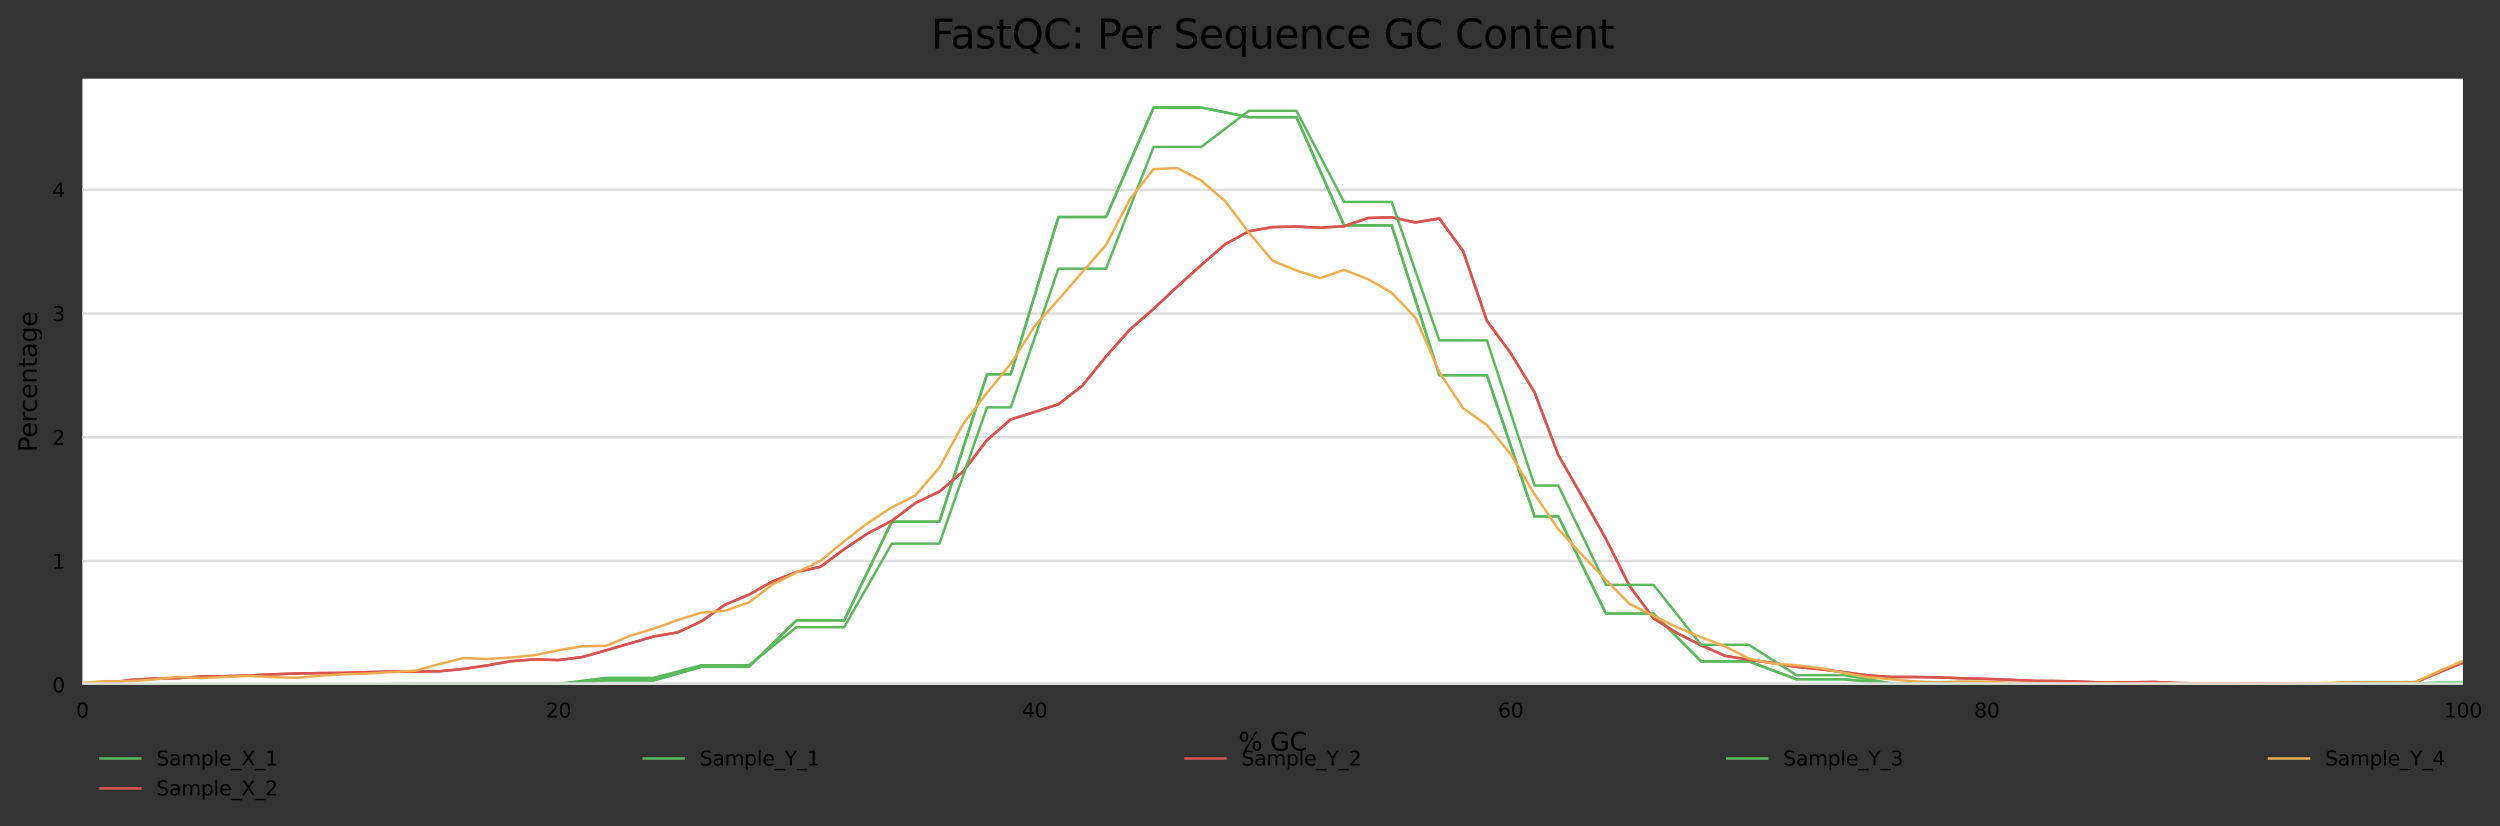 <?xml version="1.0" encoding="utf-8" standalone="no"?>
<!DOCTYPE svg PUBLIC "-//W3C//DTD SVG 1.1//EN"
  "http://www.w3.org/Graphics/SVG/1.1/DTD/svg11.dtd">
<svg xmlns:xlink="http://www.w3.org/1999/xlink" width="1000.298pt" height="330.542pt" viewBox="0 0 1000.298 330.542" xmlns="http://www.w3.org/2000/svg" version="1.1">
 <rect x="0" y="0" width="1000.298" height="330.542" fill="#333333" stroke="none"/>
 <defs>
  <style type="text/css">*{stroke-linejoin: round; stroke-linecap: butt}</style>
 </defs>
 <g id="figure_1">
  <g id="axes_1">
   <g id="patch_1">
    <path d="M 32.968 273.99 
L 985.463 273.99 
L 985.463 31.483 
L 32.968 31.483 
z
" style="fill: #ffffff"/>
   </g>
   <g id="matplotlib.axis_1">
    <g id="xtick_1">
     <g id="text_1">
      <!-- 0 -->
      <g transform="translate(30.423 287.069) scale(0.08 -0.08)">
       <defs>
        <path id="DejaVuSans-30" d="M 2034 4250 
Q 1547 4250 1301 3770 
Q 1056 3291 1056 2328 
Q 1056 1369 1301 889 
Q 1547 409 2034 409 
Q 2525 409 2770 889 
Q 3016 1369 3016 2328 
Q 3016 3291 2770 3770 
Q 2525 4250 2034 4250 
z
M 2034 4750 
Q 2819 4750 3233 4129 
Q 3647 3509 3647 2328 
Q 3647 1150 3233 529 
Q 2819 -91 2034 -91 
Q 1250 -91 836 529 
Q 422 1150 422 2328 
Q 422 3509 836 4129 
Q 1250 4750 2034 4750 
z
" transform="scale(0.016)"/>
       </defs>
       <use xlink:href="#DejaVuSans-30"/>
      </g>
     </g>
    </g>
    <g id="xtick_2">
     <g id="text_2">
      <!-- 20 -->
      <g transform="translate(218.377 287.069) scale(0.08 -0.08)">
       <defs>
        <path id="DejaVuSans-32" d="M 1228 531 
L 3431 531 
L 3431 0 
L 469 0 
L 469 531 
Q 828 903 1448 1529 
Q 2069 2156 2228 2338 
Q 2531 2678 2651 2914 
Q 2772 3150 2772 3378 
Q 2772 3750 2511 3984 
Q 2250 4219 1831 4219 
Q 1534 4219 1204 4116 
Q 875 4013 500 3803 
L 500 4441 
Q 881 4594 1212 4672 
Q 1544 4750 1819 4750 
Q 2544 4750 2975 4387 
Q 3406 4025 3406 3419 
Q 3406 3131 3298 2873 
Q 3191 2616 2906 2266 
Q 2828 2175 2409 1742 
Q 1991 1309 1228 531 
z
" transform="scale(0.016)"/>
       </defs>
       <use xlink:href="#DejaVuSans-32"/>
       <use xlink:href="#DejaVuSans-30" x="63.623"/>
      </g>
     </g>
    </g>
    <g id="xtick_3">
     <g id="text_3">
      <!-- 40 -->
      <g transform="translate(408.876 287.069) scale(0.08 -0.08)">
       <defs>
        <path id="DejaVuSans-34" d="M 2419 4116 
L 825 1625 
L 2419 1625 
L 2419 4116 
z
M 2253 4666 
L 3047 4666 
L 3047 1625 
L 3713 1625 
L 3713 1100 
L 3047 1100 
L 3047 0 
L 2419 0 
L 2419 1100 
L 313 1100 
L 313 1709 
L 2253 4666 
z
" transform="scale(0.016)"/>
       </defs>
       <use xlink:href="#DejaVuSans-34"/>
       <use xlink:href="#DejaVuSans-30" x="63.623"/>
      </g>
     </g>
    </g>
    <g id="xtick_4">
     <g id="text_4">
      <!-- 60 -->
      <g transform="translate(599.375 287.069) scale(0.08 -0.08)">
       <defs>
        <path id="DejaVuSans-36" d="M 2113 2584 
Q 1688 2584 1439 2293 
Q 1191 2003 1191 1497 
Q 1191 994 1439 701 
Q 1688 409 2113 409 
Q 2538 409 2786 701 
Q 3034 994 3034 1497 
Q 3034 2003 2786 2293 
Q 2538 2584 2113 2584 
z
M 3366 4563 
L 3366 3988 
Q 3128 4100 2886 4159 
Q 2644 4219 2406 4219 
Q 1781 4219 1451 3797 
Q 1122 3375 1075 2522 
Q 1259 2794 1537 2939 
Q 1816 3084 2150 3084 
Q 2853 3084 3261 2657 
Q 3669 2231 3669 1497 
Q 3669 778 3244 343 
Q 2819 -91 2113 -91 
Q 1303 -91 875 529 
Q 447 1150 447 2328 
Q 447 3434 972 4092 
Q 1497 4750 2381 4750 
Q 2619 4750 2861 4703 
Q 3103 4656 3366 4563 
z
" transform="scale(0.016)"/>
       </defs>
       <use xlink:href="#DejaVuSans-36"/>
       <use xlink:href="#DejaVuSans-30" x="63.623"/>
      </g>
     </g>
    </g>
    <g id="xtick_5">
     <g id="text_5">
      <!-- 80 -->
      <g transform="translate(789.874 287.069) scale(0.08 -0.08)">
       <defs>
        <path id="DejaVuSans-38" d="M 2034 2216 
Q 1584 2216 1326 1975 
Q 1069 1734 1069 1313 
Q 1069 891 1326 650 
Q 1584 409 2034 409 
Q 2484 409 2743 651 
Q 3003 894 3003 1313 
Q 3003 1734 2745 1975 
Q 2488 2216 2034 2216 
z
M 1403 2484 
Q 997 2584 770 2862 
Q 544 3141 544 3541 
Q 544 4100 942 4425 
Q 1341 4750 2034 4750 
Q 2731 4750 3128 4425 
Q 3525 4100 3525 3541 
Q 3525 3141 3298 2862 
Q 3072 2584 2669 2484 
Q 3125 2378 3379 2068 
Q 3634 1759 3634 1313 
Q 3634 634 3220 271 
Q 2806 -91 2034 -91 
Q 1263 -91 848 271 
Q 434 634 434 1313 
Q 434 1759 690 2068 
Q 947 2378 1403 2484 
z
M 1172 3481 
Q 1172 3119 1398 2916 
Q 1625 2713 2034 2713 
Q 2441 2713 2670 2916 
Q 2900 3119 2900 3481 
Q 2900 3844 2670 4047 
Q 2441 4250 2034 4250 
Q 1625 4250 1398 4047 
Q 1172 3844 1172 3481 
z
" transform="scale(0.016)"/>
       </defs>
       <use xlink:href="#DejaVuSans-38"/>
       <use xlink:href="#DejaVuSans-30" x="63.623"/>
      </g>
     </g>
    </g>
    <g id="xtick_6">
     <g id="text_6">
      <!-- 100 -->
      <g transform="translate(977.828 287.069) scale(0.08 -0.08)">
       <defs>
        <path id="DejaVuSans-31" d="M 794 531 
L 1825 531 
L 1825 4091 
L 703 3866 
L 703 4441 
L 1819 4666 
L 2450 4666 
L 2450 531 
L 3481 531 
L 3481 0 
L 794 0 
L 794 531 
z
" transform="scale(0.016)"/>
       </defs>
       <use xlink:href="#DejaVuSans-31"/>
       <use xlink:href="#DejaVuSans-30" x="63.623"/>
       <use xlink:href="#DejaVuSans-30" x="127.246"/>
      </g>
     </g>
    </g>
    <g id="text_7">
     <!-- % GC -->
     <g transform="translate(495.51 300.331) scale(0.1 -0.1)">
      <defs>
       <path id="DejaVuSans-25" d="M 4653 2053 
Q 4381 2053 4226 1822 
Q 4072 1591 4072 1178 
Q 4072 772 4226 539 
Q 4381 306 4653 306 
Q 4919 306 5073 539 
Q 5228 772 5228 1178 
Q 5228 1588 5073 1820 
Q 4919 2053 4653 2053 
z
M 4653 2450 
Q 5147 2450 5437 2106 
Q 5728 1763 5728 1178 
Q 5728 594 5436 251 
Q 5144 -91 4653 -91 
Q 4153 -91 3862 251 
Q 3572 594 3572 1178 
Q 3572 1766 3864 2108 
Q 4156 2450 4653 2450 
z
M 1428 4353 
Q 1159 4353 1004 4120 
Q 850 3888 850 3481 
Q 850 3069 1003 2837 
Q 1156 2606 1428 2606 
Q 1700 2606 1854 2837 
Q 2009 3069 2009 3481 
Q 2009 3884 1853 4118 
Q 1697 4353 1428 4353 
z
M 4250 4750 
L 4750 4750 
L 1831 -91 
L 1331 -91 
L 4250 4750 
z
M 1428 4750 
Q 1922 4750 2215 4408 
Q 2509 4066 2509 3481 
Q 2509 2891 2217 2550 
Q 1925 2209 1428 2209 
Q 931 2209 642 2551 
Q 353 2894 353 3481 
Q 353 4063 643 4406 
Q 934 4750 1428 4750 
z
" transform="scale(0.016)"/>
       <path id="DejaVuSans-20" transform="scale(0.016)"/>
       <path id="DejaVuSans-47" d="M 3809 666 
L 3809 1919 
L 2778 1919 
L 2778 2438 
L 4434 2438 
L 4434 434 
Q 4069 175 3628 42 
Q 3188 -91 2688 -91 
Q 1594 -91 976 548 
Q 359 1188 359 2328 
Q 359 3472 976 4111 
Q 1594 4750 2688 4750 
Q 3144 4750 3555 4637 
Q 3966 4525 4313 4306 
L 4313 3634 
Q 3963 3931 3569 4081 
Q 3175 4231 2741 4231 
Q 1884 4231 1454 3753 
Q 1025 3275 1025 2328 
Q 1025 1384 1454 906 
Q 1884 428 2741 428 
Q 3075 428 3337 486 
Q 3600 544 3809 666 
z
" transform="scale(0.016)"/>
       <path id="DejaVuSans-43" d="M 4122 4306 
L 4122 3641 
Q 3803 3938 3442 4084 
Q 3081 4231 2675 4231 
Q 1875 4231 1450 3742 
Q 1025 3253 1025 2328 
Q 1025 1406 1450 917 
Q 1875 428 2675 428 
Q 3081 428 3442 575 
Q 3803 722 4122 1019 
L 4122 359 
Q 3791 134 3420 21 
Q 3050 -91 2638 -91 
Q 1578 -91 968 557 
Q 359 1206 359 2328 
Q 359 3453 968 4101 
Q 1578 4750 2638 4750 
Q 3056 4750 3426 4639 
Q 3797 4528 4122 4306 
z
" transform="scale(0.016)"/>
      </defs>
      <use xlink:href="#DejaVuSans-25"/>
      <use xlink:href="#DejaVuSans-20" x="95.02"/>
      <use xlink:href="#DejaVuSans-47" x="126.807"/>
      <use xlink:href="#DejaVuSans-43" x="204.297"/>
     </g>
    </g>
   </g>
   <g id="matplotlib.axis_2">
    <g id="ytick_1">
     <g id="line2d_1">
      <path d="M 32.968 273.99 
L 985.463 273.99 
" clip-path="url(#p4d56c7e2c2)" style="fill: none; stroke: #dedede; stroke-linecap: square"/>
     </g>
     <g id="text_8">
      <!-- 0 -->
      <g transform="translate(20.878 277.029) scale(0.08 -0.08)">
       <use xlink:href="#DejaVuSans-30"/>
      </g>
     </g>
    </g>
    <g id="ytick_2">
     <g id="line2d_2">
      <path d="M 32.968 224.478 
L 985.463 224.478 
" clip-path="url(#p4d56c7e2c2)" style="fill: none; stroke: #dedede; stroke-linecap: square"/>
     </g>
     <g id="text_9">
      <!-- 1 -->
      <g transform="translate(20.878 227.517) scale(0.08 -0.08)">
       <use xlink:href="#DejaVuSans-31"/>
      </g>
     </g>
    </g>
    <g id="ytick_3">
     <g id="line2d_3">
      <path d="M 32.968 174.965 
L 985.463 174.965 
" clip-path="url(#p4d56c7e2c2)" style="fill: none; stroke: #dedede; stroke-linecap: square"/>
     </g>
     <g id="text_10">
      <!-- 2 -->
      <g transform="translate(20.878 178.004) scale(0.08 -0.08)">
       <use xlink:href="#DejaVuSans-32"/>
      </g>
     </g>
    </g>
    <g id="ytick_4">
     <g id="line2d_4">
      <path d="M 32.968 125.452 
L 985.463 125.452 
" clip-path="url(#p4d56c7e2c2)" style="fill: none; stroke: #dedede; stroke-linecap: square"/>
     </g>
     <g id="text_11">
      <!-- 3 -->
      <g transform="translate(20.878 128.492) scale(0.08 -0.08)">
       <defs>
        <path id="DejaVuSans-33" d="M 2597 2516 
Q 3050 2419 3304 2112 
Q 3559 1806 3559 1356 
Q 3559 666 3084 287 
Q 2609 -91 1734 -91 
Q 1441 -91 1130 -33 
Q 819 25 488 141 
L 488 750 
Q 750 597 1062 519 
Q 1375 441 1716 441 
Q 2309 441 2620 675 
Q 2931 909 2931 1356 
Q 2931 1769 2642 2001 
Q 2353 2234 1838 2234 
L 1294 2234 
L 1294 2753 
L 1863 2753 
Q 2328 2753 2575 2939 
Q 2822 3125 2822 3475 
Q 2822 3834 2567 4026 
Q 2313 4219 1838 4219 
Q 1578 4219 1281 4162 
Q 984 4106 628 3988 
L 628 4550 
Q 988 4650 1302 4700 
Q 1616 4750 1894 4750 
Q 2613 4750 3031 4423 
Q 3450 4097 3450 3541 
Q 3450 3153 3228 2886 
Q 3006 2619 2597 2516 
z
" transform="scale(0.016)"/>
       </defs>
       <use xlink:href="#DejaVuSans-33"/>
      </g>
     </g>
    </g>
    <g id="ytick_5">
     <g id="line2d_5">
      <path d="M 32.968 75.94 
L 985.463 75.94 
" clip-path="url(#p4d56c7e2c2)" style="fill: none; stroke: #dedede; stroke-linecap: square"/>
     </g>
     <g id="text_12">
      <!-- 4 -->
      <g transform="translate(20.878 78.979) scale(0.08 -0.08)">
       <use xlink:href="#DejaVuSans-34"/>
      </g>
     </g>
    </g>
    <g id="text_13">
     <!-- Percentage -->
     <g transform="translate(14.798 180.859) rotate(-90) scale(0.1 -0.1)">
      <defs>
       <path id="DejaVuSans-50" d="M 1259 4147 
L 1259 2394 
L 2053 2394 
Q 2494 2394 2734 2622 
Q 2975 2850 2975 3272 
Q 2975 3691 2734 3919 
Q 2494 4147 2053 4147 
L 1259 4147 
z
M 628 4666 
L 2053 4666 
Q 2838 4666 3239 4311 
Q 3641 3956 3641 3272 
Q 3641 2581 3239 2228 
Q 2838 1875 2053 1875 
L 1259 1875 
L 1259 0 
L 628 0 
L 628 4666 
z
" transform="scale(0.016)"/>
       <path id="DejaVuSans-65" d="M 3597 1894 
L 3597 1613 
L 953 1613 
Q 991 1019 1311 708 
Q 1631 397 2203 397 
Q 2534 397 2845 478 
Q 3156 559 3463 722 
L 3463 178 
Q 3153 47 2828 -22 
Q 2503 -91 2169 -91 
Q 1331 -91 842 396 
Q 353 884 353 1716 
Q 353 2575 817 3079 
Q 1281 3584 2069 3584 
Q 2775 3584 3186 3129 
Q 3597 2675 3597 1894 
z
M 3022 2063 
Q 3016 2534 2758 2815 
Q 2500 3097 2075 3097 
Q 1594 3097 1305 2825 
Q 1016 2553 972 2059 
L 3022 2063 
z
" transform="scale(0.016)"/>
       <path id="DejaVuSans-72" d="M 2631 2963 
Q 2534 3019 2420 3045 
Q 2306 3072 2169 3072 
Q 1681 3072 1420 2755 
Q 1159 2438 1159 1844 
L 1159 0 
L 581 0 
L 581 3500 
L 1159 3500 
L 1159 2956 
Q 1341 3275 1631 3429 
Q 1922 3584 2338 3584 
Q 2397 3584 2469 3576 
Q 2541 3569 2628 3553 
L 2631 2963 
z
" transform="scale(0.016)"/>
       <path id="DejaVuSans-63" d="M 3122 3366 
L 3122 2828 
Q 2878 2963 2633 3030 
Q 2388 3097 2138 3097 
Q 1578 3097 1268 2742 
Q 959 2388 959 1747 
Q 959 1106 1268 751 
Q 1578 397 2138 397 
Q 2388 397 2633 464 
Q 2878 531 3122 666 
L 3122 134 
Q 2881 22 2623 -34 
Q 2366 -91 2075 -91 
Q 1284 -91 818 406 
Q 353 903 353 1747 
Q 353 2603 823 3093 
Q 1294 3584 2113 3584 
Q 2378 3584 2631 3529 
Q 2884 3475 3122 3366 
z
" transform="scale(0.016)"/>
       <path id="DejaVuSans-6e" d="M 3513 2113 
L 3513 0 
L 2938 0 
L 2938 2094 
Q 2938 2591 2744 2837 
Q 2550 3084 2163 3084 
Q 1697 3084 1428 2787 
Q 1159 2491 1159 1978 
L 1159 0 
L 581 0 
L 581 3500 
L 1159 3500 
L 1159 2956 
Q 1366 3272 1645 3428 
Q 1925 3584 2291 3584 
Q 2894 3584 3203 3211 
Q 3513 2838 3513 2113 
z
" transform="scale(0.016)"/>
       <path id="DejaVuSans-74" d="M 1172 4494 
L 1172 3500 
L 2356 3500 
L 2356 3053 
L 1172 3053 
L 1172 1153 
Q 1172 725 1289 603 
Q 1406 481 1766 481 
L 2356 481 
L 2356 0 
L 1766 0 
Q 1100 0 847 248 
Q 594 497 594 1153 
L 594 3053 
L 172 3053 
L 172 3500 
L 594 3500 
L 594 4494 
L 1172 4494 
z
" transform="scale(0.016)"/>
       <path id="DejaVuSans-61" d="M 2194 1759 
Q 1497 1759 1228 1600 
Q 959 1441 959 1056 
Q 959 750 1161 570 
Q 1363 391 1709 391 
Q 2188 391 2477 730 
Q 2766 1069 2766 1631 
L 2766 1759 
L 2194 1759 
z
M 3341 1997 
L 3341 0 
L 2766 0 
L 2766 531 
Q 2569 213 2275 61 
Q 1981 -91 1556 -91 
Q 1019 -91 701 211 
Q 384 513 384 1019 
Q 384 1609 779 1909 
Q 1175 2209 1959 2209 
L 2766 2209 
L 2766 2266 
Q 2766 2663 2505 2880 
Q 2244 3097 1772 3097 
Q 1472 3097 1187 3025 
Q 903 2953 641 2809 
L 641 3341 
Q 956 3463 1253 3523 
Q 1550 3584 1831 3584 
Q 2591 3584 2966 3190 
Q 3341 2797 3341 1997 
z
" transform="scale(0.016)"/>
       <path id="DejaVuSans-67" d="M 2906 1791 
Q 2906 2416 2648 2759 
Q 2391 3103 1925 3103 
Q 1463 3103 1205 2759 
Q 947 2416 947 1791 
Q 947 1169 1205 825 
Q 1463 481 1925 481 
Q 2391 481 2648 825 
Q 2906 1169 2906 1791 
z
M 3481 434 
Q 3481 -459 3084 -895 
Q 2688 -1331 1869 -1331 
Q 1566 -1331 1297 -1286 
Q 1028 -1241 775 -1147 
L 775 -588 
Q 1028 -725 1275 -790 
Q 1522 -856 1778 -856 
Q 2344 -856 2625 -561 
Q 2906 -266 2906 331 
L 2906 616 
Q 2728 306 2450 153 
Q 2172 0 1784 0 
Q 1141 0 747 490 
Q 353 981 353 1791 
Q 353 2603 747 3093 
Q 1141 3584 1784 3584 
Q 2172 3584 2450 3431 
Q 2728 3278 2906 2969 
L 2906 3500 
L 3481 3500 
L 3481 434 
z
" transform="scale(0.016)"/>
      </defs>
      <use xlink:href="#DejaVuSans-50"/>
      <use xlink:href="#DejaVuSans-65" x="56.678"/>
      <use xlink:href="#DejaVuSans-72" x="118.201"/>
      <use xlink:href="#DejaVuSans-63" x="157.064"/>
      <use xlink:href="#DejaVuSans-65" x="212.045"/>
      <use xlink:href="#DejaVuSans-6e" x="273.568"/>
      <use xlink:href="#DejaVuSans-74" x="336.947"/>
      <use xlink:href="#DejaVuSans-61" x="376.156"/>
      <use xlink:href="#DejaVuSans-67" x="437.436"/>
      <use xlink:href="#DejaVuSans-65" x="500.912"/>
     </g>
    </g>
   </g>
   <g id="line2d_6">
    <path d="M 32.968 273.99 
L 42.493 273.99 
L 52.018 273.984 
L 61.543 273.977 
L 71.068 273.977 
L 80.593 273.977 
L 90.118 273.984 
L 99.643 273.99 
L 109.168 273.99 
L 118.693 273.99 
L 128.218 273.939 
L 137.743 273.887 
L 147.268 273.887 
L 156.792 273.849 
L 166.317 273.81 
L 175.842 273.81 
L 185.367 273.81 
L 194.892 273.733 
L 204.417 273.656 
L 213.942 273.656 
L 223.467 273.656 
L 232.992 272.949 
L 242.517 272.241 
L 252.042 272.241 
L 261.567 272.241 
L 271.092 269.522 
L 280.617 266.803 
L 290.142 266.803 
L 299.667 266.803 
L 309.192 257.513 
L 318.717 248.224 
L 328.242 248.224 
L 337.767 248.224 
L 347.291 228.481 
L 356.816 208.738 
L 366.341 208.738 
L 375.866 208.738 
L 385.391 179.243 
L 394.916 149.748 
L 404.441 149.748 
L 413.966 118.292 
L 423.491 86.836 
L 433.016 86.836 
L 442.541 86.836 
L 452.066 64.934 
L 461.591 43.031 
L 471.116 43.031 
L 480.641 43.031 
L 490.166 44.953 
L 499.691 46.875 
L 509.216 46.875 
L 518.741 46.875 
L 528.266 68.521 
L 537.79 90.166 
L 547.315 90.166 
L 556.84 90.166 
L 566.365 120.137 
L 575.89 150.108 
L 585.415 150.108 
L 594.94 150.108 
L 604.465 178.35 
L 613.99 206.591 
L 623.515 206.591 
L 633.04 226.044 
L 642.565 245.498 
L 652.09 245.498 
L 661.615 245.498 
L 671.14 255.057 
L 680.665 264.617 
L 690.19 264.617 
L 699.715 264.617 
L 709.24 268.198 
L 718.765 271.779 
L 728.289 271.779 
L 737.814 271.779 
L 747.339 272.685 
L 756.864 273.591 
L 766.389 273.591 
L 775.914 273.591 
L 785.439 273.759 
L 794.964 273.926 
L 804.489 273.926 
L 814.014 273.926 
L 823.539 273.939 
L 833.064 273.951 
L 842.589 273.951 
L 852.114 273.951 
L 861.639 273.971 
L 871.164 273.99 
L 880.689 273.99 
L 890.214 273.984 
L 899.739 273.977 
L 909.264 273.977 
L 918.788 273.977 
L 928.313 273.984 
L 937.838 273.99 
L 947.363 273.99 
L 956.888 273.99 
L 966.413 273.99 
L 975.938 273.99 
L 985.463 273.99 
" clip-path="url(#p4d56c7e2c2)" style="fill: none; stroke: #5cb85c; stroke-linecap: square"/>
   </g>
   <g id="line2d_7">
    <path d="M 32.968 273.768 
L 42.493 273.434 
L 52.018 272.077 
L 61.543 271.499 
L 71.068 271.365 
L 80.593 270.675 
L 90.118 270.564 
L 99.643 270.275 
L 109.168 269.808 
L 118.693 269.474 
L 128.218 269.318 
L 137.743 269.229 
L 147.268 268.918 
L 156.792 268.673 
L 166.317 268.718 
L 175.842 268.584 
L 185.367 267.65 
L 194.892 266.249 
L 204.417 264.558 
L 213.942 263.824 
L 223.467 264.113 
L 232.992 262.889 
L 242.517 260.198 
L 252.042 257.439 
L 261.567 254.659 
L 271.092 253.057 
L 280.617 248.63 
L 290.142 241.934 
L 299.667 237.93 
L 309.192 232.591 
L 318.717 228.876 
L 328.242 226.807 
L 337.767 219.755 
L 347.291 213.348 
L 356.816 208.41 
L 366.341 201.224 
L 375.866 196.686 
L 385.391 188.611 
L 394.916 176.087 
L 404.441 167.811 
L 413.966 164.852 
L 423.491 161.76 
L 433.016 154.375 
L 442.541 142.629 
L 452.066 131.884 
L 461.591 123.542 
L 471.116 114.622 
L 480.641 106.035 
L 490.166 97.759 
L 499.691 92.532 
L 509.216 90.863 
L 518.741 90.641 
L 528.266 91.108 
L 537.79 90.529 
L 547.315 87.237 
L 556.84 86.948 
L 566.365 88.995 
L 575.89 87.415 
L 585.415 100.473 
L 594.94 128.369 
L 604.465 141.316 
L 613.99 156.977 
L 623.515 182.093 
L 633.04 198.688 
L 642.565 215.639 
L 652.09 234.571 
L 661.615 247.429 
L 671.14 253.391 
L 680.665 258.218 
L 690.19 262.4 
L 699.715 263.979 
L 709.24 265.247 
L 718.765 266.827 
L 728.289 267.761 
L 737.814 268.94 
L 747.339 270.208 
L 756.864 270.876 
L 766.389 270.876 
L 775.914 271.054 
L 785.439 271.41 
L 794.964 271.632 
L 804.489 272.01 
L 814.014 272.433 
L 823.539 272.5 
L 833.064 272.744 
L 842.589 273.145 
L 852.114 273.011 
L 861.639 272.856 
L 871.164 273.278 
L 880.689 273.456 
L 890.214 273.367 
L 899.739 273.434 
L 909.264 273.567 
L 918.788 273.612 
L 928.313 273.478 
L 937.838 273.278 
L 947.363 273.189 
L 956.888 273.278 
L 966.413 273.1 
L 975.938 269.007 
L 985.463 265.181 
" clip-path="url(#p4d56c7e2c2)" style="fill: none; stroke: #d9534f; stroke-linecap: square"/>
   </g>
   <g id="line2d_8">
    <path d="M 32.968 273.99 
L 42.493 273.99 
L 52.018 273.984 
L 61.543 273.977 
L 71.068 273.977 
L 80.593 273.977 
L 90.118 273.984 
L 99.643 273.99 
L 109.168 273.99 
L 118.693 273.99 
L 128.218 273.939 
L 137.743 273.887 
L 147.268 273.887 
L 156.792 273.849 
L 166.317 273.81 
L 175.842 273.81 
L 185.367 273.81 
L 194.892 273.733 
L 204.417 273.656 
L 213.942 273.656 
L 223.467 273.656 
L 232.992 272.949 
L 242.517 272.241 
L 252.042 272.241 
L 261.567 272.241 
L 271.092 269.522 
L 280.617 266.803 
L 290.142 266.803 
L 299.667 266.803 
L 309.192 257.513 
L 318.717 248.224 
L 328.242 248.224 
L 337.767 248.224 
L 347.291 228.481 
L 356.816 208.738 
L 366.341 208.738 
L 375.866 208.738 
L 385.391 179.243 
L 394.916 149.748 
L 404.441 149.748 
L 413.966 118.292 
L 423.491 86.836 
L 433.016 86.836 
L 442.541 86.836 
L 452.066 64.934 
L 461.591 43.031 
L 471.116 43.031 
L 480.641 43.031 
L 490.166 44.953 
L 499.691 46.875 
L 509.216 46.875 
L 518.741 46.875 
L 528.266 68.521 
L 537.79 90.166 
L 547.315 90.166 
L 556.84 90.166 
L 566.365 120.137 
L 575.89 150.108 
L 585.415 150.108 
L 594.94 150.108 
L 604.465 178.35 
L 613.99 206.591 
L 623.515 206.591 
L 633.04 226.044 
L 642.565 245.498 
L 652.09 245.498 
L 661.615 245.498 
L 671.14 255.057 
L 680.665 264.617 
L 690.19 264.617 
L 699.715 264.617 
L 709.24 268.198 
L 718.765 271.779 
L 728.289 271.779 
L 737.814 271.779 
L 747.339 272.685 
L 756.864 273.591 
L 766.389 273.591 
L 775.914 273.591 
L 785.439 273.759 
L 794.964 273.926 
L 804.489 273.926 
L 814.014 273.926 
L 823.539 273.939 
L 833.064 273.951 
L 842.589 273.951 
L 852.114 273.951 
L 861.639 273.971 
L 871.164 273.99 
L 880.689 273.99 
L 890.214 273.984 
L 899.739 273.977 
L 909.264 273.977 
L 918.788 273.977 
L 928.313 273.984 
L 937.838 273.99 
L 947.363 273.99 
L 956.888 273.99 
L 966.413 273.99 
L 975.938 273.99 
L 985.463 273.99 
" clip-path="url(#p4d56c7e2c2)" style="fill: none; stroke: #5cb85c; stroke-linecap: square"/>
   </g>
   <g id="line2d_9">
    <path d="M 32.968 273.768 
L 42.493 273.434 
L 52.018 272.077 
L 61.543 271.499 
L 71.068 271.365 
L 80.593 270.675 
L 90.118 270.564 
L 99.643 270.275 
L 109.168 269.808 
L 118.693 269.474 
L 128.218 269.318 
L 137.743 269.229 
L 147.268 268.918 
L 156.792 268.673 
L 166.317 268.718 
L 175.842 268.584 
L 185.367 267.65 
L 194.892 266.249 
L 204.417 264.558 
L 213.942 263.824 
L 223.467 264.113 
L 232.992 262.889 
L 242.517 260.198 
L 252.042 257.439 
L 261.567 254.659 
L 271.092 253.057 
L 280.617 248.63 
L 290.142 241.934 
L 299.667 237.93 
L 309.192 232.591 
L 318.717 228.876 
L 328.242 226.807 
L 337.767 219.755 
L 347.291 213.348 
L 356.816 208.41 
L 366.341 201.224 
L 375.866 196.686 
L 385.391 188.611 
L 394.916 176.087 
L 404.441 167.811 
L 413.966 164.852 
L 423.491 161.76 
L 433.016 154.375 
L 442.541 142.629 
L 452.066 131.884 
L 461.591 123.542 
L 471.116 114.622 
L 480.641 106.035 
L 490.166 97.759 
L 499.691 92.532 
L 509.216 90.863 
L 518.741 90.641 
L 528.266 91.108 
L 537.79 90.529 
L 547.315 87.237 
L 556.84 86.948 
L 566.365 88.995 
L 575.89 87.415 
L 585.415 100.473 
L 594.94 128.369 
L 604.465 141.316 
L 613.99 156.977 
L 623.515 182.093 
L 633.04 198.688 
L 642.565 215.639 
L 652.09 234.571 
L 661.615 247.429 
L 671.14 253.391 
L 680.665 258.218 
L 690.19 262.4 
L 699.715 263.979 
L 709.24 265.247 
L 718.765 266.827 
L 728.289 267.761 
L 737.814 268.94 
L 747.339 270.208 
L 756.864 270.876 
L 766.389 270.876 
L 775.914 271.054 
L 785.439 271.41 
L 794.964 271.632 
L 804.489 272.01 
L 814.014 272.433 
L 823.539 272.5 
L 833.064 272.744 
L 842.589 273.145 
L 852.114 273.011 
L 861.639 272.856 
L 871.164 273.278 
L 880.689 273.456 
L 890.214 273.367 
L 899.739 273.434 
L 909.264 273.567 
L 918.788 273.612 
L 928.313 273.478 
L 937.838 273.278 
L 947.363 273.189 
L 956.888 273.278 
L 966.413 273.1 
L 975.938 269.007 
L 985.463 265.181 
" clip-path="url(#p4d56c7e2c2)" style="fill: none; stroke: #d9534f; stroke-linecap: square"/>
   </g>
   <g id="line2d_10">
    <path d="M 32.968 273.99 
L 42.493 273.99 
L 52.018 273.99 
L 61.543 273.99 
L 71.068 273.99 
L 80.593 273.99 
L 90.118 273.964 
L 99.643 273.939 
L 109.168 273.939 
L 118.693 273.939 
L 128.218 273.913 
L 137.743 273.887 
L 147.268 273.887 
L 156.792 273.681 
L 166.317 273.476 
L 175.842 273.476 
L 185.367 273.476 
L 194.892 273.527 
L 204.417 273.579 
L 213.942 273.579 
L 223.467 273.579 
L 232.992 272.396 
L 242.517 271.213 
L 252.042 271.213 
L 261.567 271.213 
L 271.092 268.692 
L 280.617 266.172 
L 290.142 266.172 
L 299.667 266.172 
L 309.192 258.56 
L 318.717 250.948 
L 328.242 250.948 
L 337.767 250.948 
L 347.291 234.232 
L 356.816 217.516 
L 366.341 217.516 
L 375.866 217.516 
L 385.391 190.256 
L 394.916 162.996 
L 404.441 162.996 
L 413.966 135.247 
L 423.491 107.499 
L 433.016 107.499 
L 442.541 107.499 
L 452.066 83.145 
L 461.591 58.791 
L 471.116 58.791 
L 480.641 58.791 
L 490.166 51.564 
L 499.691 44.338 
L 509.216 44.338 
L 518.741 44.338 
L 528.266 62.571 
L 537.79 80.804 
L 547.315 80.804 
L 556.84 80.804 
L 566.365 108.502 
L 575.89 136.199 
L 585.415 136.199 
L 594.94 136.199 
L 604.465 165.233 
L 613.99 194.268 
L 623.515 194.268 
L 633.04 214.147 
L 642.565 234.026 
L 652.09 234.026 
L 661.615 234.026 
L 671.14 246.01 
L 680.665 257.994 
L 690.19 257.994 
L 699.715 257.994 
L 709.24 264.063 
L 718.765 270.133 
L 728.289 270.133 
L 737.814 270.133 
L 747.339 271.778 
L 756.864 273.424 
L 766.389 273.424 
L 775.914 273.424 
L 785.439 273.579 
L 794.964 273.733 
L 804.489 273.733 
L 814.014 273.733 
L 823.539 273.861 
L 833.064 273.99 
L 842.589 273.99 
L 852.114 273.99 
L 861.639 273.99 
L 871.164 273.99 
L 880.689 273.99 
L 890.214 273.99 
L 899.739 273.99 
L 909.264 273.99 
L 918.788 273.99 
L 928.313 273.939 
L 937.838 273.887 
L 947.363 273.887 
L 956.888 273.887 
L 966.413 273.501 
L 975.938 273.116 
L 985.463 273.116 
" clip-path="url(#p4d56c7e2c2)" style="fill: none; stroke: #5cb85c; stroke-linecap: square"/>
   </g>
   <g id="line2d_11">
    <path d="M 32.968 273.226 
L 42.493 272.557 
L 52.018 272.557 
L 61.543 271.888 
L 71.068 270.838 
L 80.593 271.315 
L 90.118 270.838 
L 99.643 270.455 
L 109.168 270.933 
L 118.693 271.22 
L 128.218 270.36 
L 137.743 269.787 
L 147.268 269.5 
L 156.792 268.927 
L 166.317 268.354 
L 175.842 265.679 
L 185.367 263.291 
L 194.892 263.673 
L 204.417 263.1 
L 213.942 262.144 
L 223.467 260.138 
L 232.992 258.61 
L 242.517 258.419 
L 252.042 254.407 
L 261.567 251.541 
L 271.092 248.102 
L 280.617 245.14 
L 290.142 244.376 
L 299.667 241.033 
L 309.192 233.772 
L 318.717 229.092 
L 328.242 224.411 
L 337.767 216.577 
L 347.291 209.222 
L 356.816 203.012 
L 366.341 198.14 
L 375.866 187.059 
L 385.391 169.577 
L 394.916 157.158 
L 404.441 145.504 
L 413.966 130.506 
L 423.491 119.902 
L 433.016 108.916 
L 442.541 98.026 
L 452.066 79.78 
L 461.591 67.648 
L 471.116 67.266 
L 480.641 72.233 
L 490.166 80.449 
L 499.691 93.059 
L 509.216 104.331 
L 518.741 108.248 
L 528.266 111.305 
L 537.79 107.961 
L 547.315 111.687 
L 556.84 117.132 
L 566.365 127.162 
L 575.89 148.847 
L 585.415 163.368 
L 594.94 170.055 
L 604.465 181.805 
L 613.99 197.758 
L 623.515 211.705 
L 633.04 222.022 
L 642.565 232.053 
L 652.09 241.701 
L 661.615 246.382 
L 671.14 251.063 
L 680.665 254.98 
L 690.19 258.61 
L 699.715 263.482 
L 709.24 265.488 
L 718.765 266.157 
L 728.289 267.303 
L 737.814 269.214 
L 747.339 270.933 
L 756.864 271.793 
L 766.389 272.653 
L 775.914 273.035 
L 785.439 272.653 
L 794.964 272.748 
L 804.489 273.226 
L 814.014 273.321 
L 823.539 273.608 
L 833.064 273.608 
L 842.589 273.512 
L 852.114 273.608 
L 861.639 273.608 
L 871.164 273.608 
L 880.689 273.512 
L 890.214 273.512 
L 899.739 273.799 
L 909.264 273.799 
L 918.788 273.417 
L 928.313 273.321 
L 937.838 273.13 
L 947.363 272.939 
L 956.888 273.035 
L 966.413 272.844 
L 975.938 268.545 
L 985.463 264.437 
" clip-path="url(#p4d56c7e2c2)" style="fill: none; stroke: #f0ad4e; stroke-linecap: square"/>
   </g>
   <g id="line2d_12">
    <path d="M 32.968 273.99 
L 985.463 273.99 
" clip-path="url(#p4d56c7e2c2)" style="fill: none; stroke: #dedede; stroke-width: 2; stroke-linecap: square"/>
   </g>
   <g id="text_14">
    <!-- FastQC: Per Sequence GC Content -->
    <g transform="translate(372.579 19.358) scale(0.16 -0.16)">
     <defs>
      <path id="DejaVuSans-46" d="M 628 4666 
L 3309 4666 
L 3309 4134 
L 1259 4134 
L 1259 2759 
L 3109 2759 
L 3109 2228 
L 1259 2228 
L 1259 0 
L 628 0 
L 628 4666 
z
" transform="scale(0.016)"/>
      <path id="DejaVuSans-73" d="M 2834 3397 
L 2834 2853 
Q 2591 2978 2328 3040 
Q 2066 3103 1784 3103 
Q 1356 3103 1142 2972 
Q 928 2841 928 2578 
Q 928 2378 1081 2264 
Q 1234 2150 1697 2047 
L 1894 2003 
Q 2506 1872 2764 1633 
Q 3022 1394 3022 966 
Q 3022 478 2636 193 
Q 2250 -91 1575 -91 
Q 1294 -91 989 -36 
Q 684 19 347 128 
L 347 722 
Q 666 556 975 473 
Q 1284 391 1588 391 
Q 1994 391 2212 530 
Q 2431 669 2431 922 
Q 2431 1156 2273 1281 
Q 2116 1406 1581 1522 
L 1381 1569 
Q 847 1681 609 1914 
Q 372 2147 372 2553 
Q 372 3047 722 3315 
Q 1072 3584 1716 3584 
Q 2034 3584 2315 3537 
Q 2597 3491 2834 3397 
z
" transform="scale(0.016)"/>
      <path id="DejaVuSans-51" d="M 2522 4238 
Q 1834 4238 1429 3725 
Q 1025 3213 1025 2328 
Q 1025 1447 1429 934 
Q 1834 422 2522 422 
Q 3209 422 3611 934 
Q 4013 1447 4013 2328 
Q 4013 3213 3611 3725 
Q 3209 4238 2522 4238 
z
M 3406 84 
L 4238 -825 
L 3475 -825 
L 2784 -78 
Q 2681 -84 2626 -87 
Q 2572 -91 2522 -91 
Q 1538 -91 948 567 
Q 359 1225 359 2328 
Q 359 3434 948 4092 
Q 1538 4750 2522 4750 
Q 3503 4750 4090 4092 
Q 4678 3434 4678 2328 
Q 4678 1516 4351 937 
Q 4025 359 3406 84 
z
" transform="scale(0.016)"/>
      <path id="DejaVuSans-3a" d="M 750 794 
L 1409 794 
L 1409 0 
L 750 0 
L 750 794 
z
M 750 3309 
L 1409 3309 
L 1409 2516 
L 750 2516 
L 750 3309 
z
" transform="scale(0.016)"/>
      <path id="DejaVuSans-53" d="M 3425 4513 
L 3425 3897 
Q 3066 4069 2747 4153 
Q 2428 4238 2131 4238 
Q 1616 4238 1336 4038 
Q 1056 3838 1056 3469 
Q 1056 3159 1242 3001 
Q 1428 2844 1947 2747 
L 2328 2669 
Q 3034 2534 3370 2195 
Q 3706 1856 3706 1288 
Q 3706 609 3251 259 
Q 2797 -91 1919 -91 
Q 1588 -91 1214 -16 
Q 841 59 441 206 
L 441 856 
Q 825 641 1194 531 
Q 1563 422 1919 422 
Q 2459 422 2753 634 
Q 3047 847 3047 1241 
Q 3047 1584 2836 1778 
Q 2625 1972 2144 2069 
L 1759 2144 
Q 1053 2284 737 2584 
Q 422 2884 422 3419 
Q 422 4038 858 4394 
Q 1294 4750 2059 4750 
Q 2388 4750 2728 4690 
Q 3069 4631 3425 4513 
z
" transform="scale(0.016)"/>
      <path id="DejaVuSans-71" d="M 947 1747 
Q 947 1113 1208 752 
Q 1469 391 1925 391 
Q 2381 391 2643 752 
Q 2906 1113 2906 1747 
Q 2906 2381 2643 2742 
Q 2381 3103 1925 3103 
Q 1469 3103 1208 2742 
Q 947 2381 947 1747 
z
M 2906 525 
Q 2725 213 2448 61 
Q 2172 -91 1784 -91 
Q 1150 -91 751 415 
Q 353 922 353 1747 
Q 353 2572 751 3078 
Q 1150 3584 1784 3584 
Q 2172 3584 2448 3432 
Q 2725 3281 2906 2969 
L 2906 3500 
L 3481 3500 
L 3481 -1331 
L 2906 -1331 
L 2906 525 
z
" transform="scale(0.016)"/>
      <path id="DejaVuSans-75" d="M 544 1381 
L 544 3500 
L 1119 3500 
L 1119 1403 
Q 1119 906 1312 657 
Q 1506 409 1894 409 
Q 2359 409 2629 706 
Q 2900 1003 2900 1516 
L 2900 3500 
L 3475 3500 
L 3475 0 
L 2900 0 
L 2900 538 
Q 2691 219 2414 64 
Q 2138 -91 1772 -91 
Q 1169 -91 856 284 
Q 544 659 544 1381 
z
M 1991 3584 
L 1991 3584 
z
" transform="scale(0.016)"/>
      <path id="DejaVuSans-6f" d="M 1959 3097 
Q 1497 3097 1228 2736 
Q 959 2375 959 1747 
Q 959 1119 1226 758 
Q 1494 397 1959 397 
Q 2419 397 2687 759 
Q 2956 1122 2956 1747 
Q 2956 2369 2687 2733 
Q 2419 3097 1959 3097 
z
M 1959 3584 
Q 2709 3584 3137 3096 
Q 3566 2609 3566 1747 
Q 3566 888 3137 398 
Q 2709 -91 1959 -91 
Q 1206 -91 779 398 
Q 353 888 353 1747 
Q 353 2609 779 3096 
Q 1206 3584 1959 3584 
z
" transform="scale(0.016)"/>
     </defs>
     <use xlink:href="#DejaVuSans-46"/>
     <use xlink:href="#DejaVuSans-61" x="48.395"/>
     <use xlink:href="#DejaVuSans-73" x="109.674"/>
     <use xlink:href="#DejaVuSans-74" x="161.773"/>
     <use xlink:href="#DejaVuSans-51" x="200.982"/>
     <use xlink:href="#DejaVuSans-43" x="279.693"/>
     <use xlink:href="#DejaVuSans-3a" x="349.518"/>
     <use xlink:href="#DejaVuSans-20" x="383.209"/>
     <use xlink:href="#DejaVuSans-50" x="414.996"/>
     <use xlink:href="#DejaVuSans-65" x="471.674"/>
     <use xlink:href="#DejaVuSans-72" x="533.197"/>
     <use xlink:href="#DejaVuSans-20" x="574.311"/>
     <use xlink:href="#DejaVuSans-53" x="606.098"/>
     <use xlink:href="#DejaVuSans-65" x="669.574"/>
     <use xlink:href="#DejaVuSans-71" x="731.098"/>
     <use xlink:href="#DejaVuSans-75" x="794.574"/>
     <use xlink:href="#DejaVuSans-65" x="857.953"/>
     <use xlink:href="#DejaVuSans-6e" x="919.477"/>
     <use xlink:href="#DejaVuSans-63" x="982.855"/>
     <use xlink:href="#DejaVuSans-65" x="1037.836"/>
     <use xlink:href="#DejaVuSans-20" x="1099.359"/>
     <use xlink:href="#DejaVuSans-47" x="1131.146"/>
     <use xlink:href="#DejaVuSans-43" x="1208.637"/>
     <use xlink:href="#DejaVuSans-20" x="1278.461"/>
     <use xlink:href="#DejaVuSans-43" x="1310.248"/>
     <use xlink:href="#DejaVuSans-6f" x="1380.072"/>
     <use xlink:href="#DejaVuSans-6e" x="1441.254"/>
     <use xlink:href="#DejaVuSans-74" x="1504.633"/>
     <use xlink:href="#DejaVuSans-65" x="1543.842"/>
     <use xlink:href="#DejaVuSans-6e" x="1605.365"/>
     <use xlink:href="#DejaVuSans-74" x="1668.744"/>
    </g>
   </g>
   <g id="legend_1">
    <g id="line2d_13">
     <path d="M 40.168 303.49 
L 48.168 303.49 
L 56.168 303.49 
" style="fill: none; stroke: #5cb85c; stroke-linecap: square"/>
    </g>
    <g id="text_15">
     <!-- Sample_X_1 -->
     <g transform="translate(62.568 306.29) scale(0.08 -0.08)">
      <defs>
       <path id="DejaVuSans-6d" d="M 3328 2828 
Q 3544 3216 3844 3400 
Q 4144 3584 4550 3584 
Q 5097 3584 5394 3201 
Q 5691 2819 5691 2113 
L 5691 0 
L 5113 0 
L 5113 2094 
Q 5113 2597 4934 2840 
Q 4756 3084 4391 3084 
Q 3944 3084 3684 2787 
Q 3425 2491 3425 1978 
L 3425 0 
L 2847 0 
L 2847 2094 
Q 2847 2600 2669 2842 
Q 2491 3084 2119 3084 
Q 1678 3084 1418 2786 
Q 1159 2488 1159 1978 
L 1159 0 
L 581 0 
L 581 3500 
L 1159 3500 
L 1159 2956 
Q 1356 3278 1631 3431 
Q 1906 3584 2284 3584 
Q 2666 3584 2933 3390 
Q 3200 3197 3328 2828 
z
" transform="scale(0.016)"/>
       <path id="DejaVuSans-70" d="M 1159 525 
L 1159 -1331 
L 581 -1331 
L 581 3500 
L 1159 3500 
L 1159 2969 
Q 1341 3281 1617 3432 
Q 1894 3584 2278 3584 
Q 2916 3584 3314 3078 
Q 3713 2572 3713 1747 
Q 3713 922 3314 415 
Q 2916 -91 2278 -91 
Q 1894 -91 1617 61 
Q 1341 213 1159 525 
z
M 3116 1747 
Q 3116 2381 2855 2742 
Q 2594 3103 2138 3103 
Q 1681 3103 1420 2742 
Q 1159 2381 1159 1747 
Q 1159 1113 1420 752 
Q 1681 391 2138 391 
Q 2594 391 2855 752 
Q 3116 1113 3116 1747 
z
" transform="scale(0.016)"/>
       <path id="DejaVuSans-6c" d="M 603 4863 
L 1178 4863 
L 1178 0 
L 603 0 
L 603 4863 
z
" transform="scale(0.016)"/>
       <path id="DejaVuSans-5f" d="M 3263 -1063 
L 3263 -1509 
L -63 -1509 
L -63 -1063 
L 3263 -1063 
z
" transform="scale(0.016)"/>
       <path id="DejaVuSans-58" d="M 403 4666 
L 1081 4666 
L 2241 2931 
L 3406 4666 
L 4084 4666 
L 2584 2425 
L 4184 0 
L 3506 0 
L 2194 1984 
L 872 0 
L 191 0 
L 1856 2491 
L 403 4666 
z
" transform="scale(0.016)"/>
      </defs>
      <use xlink:href="#DejaVuSans-53"/>
      <use xlink:href="#DejaVuSans-61" x="63.477"/>
      <use xlink:href="#DejaVuSans-6d" x="124.756"/>
      <use xlink:href="#DejaVuSans-70" x="222.168"/>
      <use xlink:href="#DejaVuSans-6c" x="285.645"/>
      <use xlink:href="#DejaVuSans-65" x="313.428"/>
      <use xlink:href="#DejaVuSans-5f" x="374.951"/>
      <use xlink:href="#DejaVuSans-58" x="424.951"/>
      <use xlink:href="#DejaVuSans-5f" x="493.457"/>
      <use xlink:href="#DejaVuSans-31" x="543.457"/>
     </g>
    </g>
    <g id="line2d_14">
     <path d="M 40.168 315.455 
L 48.168 315.455 
L 56.168 315.455 
" style="fill: none; stroke: #d9534f; stroke-linecap: square"/>
    </g>
    <g id="text_16">
     <!-- Sample_X_2 -->
     <g transform="translate(62.568 318.255) scale(0.08 -0.08)">
      <use xlink:href="#DejaVuSans-53"/>
      <use xlink:href="#DejaVuSans-61" x="63.477"/>
      <use xlink:href="#DejaVuSans-6d" x="124.756"/>
      <use xlink:href="#DejaVuSans-70" x="222.168"/>
      <use xlink:href="#DejaVuSans-6c" x="285.645"/>
      <use xlink:href="#DejaVuSans-65" x="313.428"/>
      <use xlink:href="#DejaVuSans-5f" x="374.951"/>
      <use xlink:href="#DejaVuSans-58" x="424.951"/>
      <use xlink:href="#DejaVuSans-5f" x="493.457"/>
      <use xlink:href="#DejaVuSans-32" x="543.457"/>
     </g>
    </g>
    <g id="line2d_15">
     <path d="M 257.544 303.49 
L 265.544 303.49 
L 273.544 303.49 
" style="fill: none; stroke: #5cb85c; stroke-linecap: square"/>
    </g>
    <g id="text_17">
     <!-- Sample_Y_1 -->
     <g transform="translate(279.944 306.29) scale(0.08 -0.08)">
      <defs>
       <path id="DejaVuSans-59" d="M -13 4666 
L 666 4666 
L 1959 2747 
L 3244 4666 
L 3922 4666 
L 2272 2222 
L 2272 0 
L 1638 0 
L 1638 2222 
L -13 4666 
z
" transform="scale(0.016)"/>
      </defs>
      <use xlink:href="#DejaVuSans-53"/>
      <use xlink:href="#DejaVuSans-61" x="63.477"/>
      <use xlink:href="#DejaVuSans-6d" x="124.756"/>
      <use xlink:href="#DejaVuSans-70" x="222.168"/>
      <use xlink:href="#DejaVuSans-6c" x="285.645"/>
      <use xlink:href="#DejaVuSans-65" x="313.428"/>
      <use xlink:href="#DejaVuSans-5f" x="374.951"/>
      <use xlink:href="#DejaVuSans-59" x="424.951"/>
      <use xlink:href="#DejaVuSans-5f" x="486.035"/>
      <use xlink:href="#DejaVuSans-31" x="536.035"/>
     </g>
    </g>
    <g id="line2d_16">
     <path d="M 474.326 303.49 
L 482.326 303.49 
L 490.326 303.49 
" style="fill: none; stroke: #d9534f; stroke-linecap: square"/>
    </g>
    <g id="text_18">
     <!-- Sample_Y_2 -->
     <g transform="translate(496.726 306.29) scale(0.08 -0.08)">
      <use xlink:href="#DejaVuSans-53"/>
      <use xlink:href="#DejaVuSans-61" x="63.477"/>
      <use xlink:href="#DejaVuSans-6d" x="124.756"/>
      <use xlink:href="#DejaVuSans-70" x="222.168"/>
      <use xlink:href="#DejaVuSans-6c" x="285.645"/>
      <use xlink:href="#DejaVuSans-65" x="313.428"/>
      <use xlink:href="#DejaVuSans-5f" x="374.951"/>
      <use xlink:href="#DejaVuSans-59" x="424.951"/>
      <use xlink:href="#DejaVuSans-5f" x="486.035"/>
      <use xlink:href="#DejaVuSans-32" x="536.035"/>
     </g>
    </g>
    <g id="line2d_17">
     <path d="M 691.107 303.49 
L 699.107 303.49 
L 707.107 303.49 
" style="fill: none; stroke: #5cb85c; stroke-linecap: square"/>
    </g>
    <g id="text_19">
     <!-- Sample_Y_3 -->
     <g transform="translate(713.508 306.29) scale(0.08 -0.08)">
      <use xlink:href="#DejaVuSans-53"/>
      <use xlink:href="#DejaVuSans-61" x="63.477"/>
      <use xlink:href="#DejaVuSans-6d" x="124.756"/>
      <use xlink:href="#DejaVuSans-70" x="222.168"/>
      <use xlink:href="#DejaVuSans-6c" x="285.645"/>
      <use xlink:href="#DejaVuSans-65" x="313.428"/>
      <use xlink:href="#DejaVuSans-5f" x="374.951"/>
      <use xlink:href="#DejaVuSans-59" x="424.951"/>
      <use xlink:href="#DejaVuSans-5f" x="486.035"/>
      <use xlink:href="#DejaVuSans-33" x="536.035"/>
     </g>
    </g>
    <g id="line2d_18">
     <path d="M 907.889 303.49 
L 915.889 303.49 
L 923.889 303.49 
" style="fill: none; stroke: #f0ad4e; stroke-linecap: square"/>
    </g>
    <g id="text_20">
     <!-- Sample_Y_4 -->
     <g transform="translate(930.289 306.29) scale(0.08 -0.08)">
      <use xlink:href="#DejaVuSans-53"/>
      <use xlink:href="#DejaVuSans-61" x="63.477"/>
      <use xlink:href="#DejaVuSans-6d" x="124.756"/>
      <use xlink:href="#DejaVuSans-70" x="222.168"/>
      <use xlink:href="#DejaVuSans-6c" x="285.645"/>
      <use xlink:href="#DejaVuSans-65" x="313.428"/>
      <use xlink:href="#DejaVuSans-5f" x="374.951"/>
      <use xlink:href="#DejaVuSans-59" x="424.951"/>
      <use xlink:href="#DejaVuSans-5f" x="486.035"/>
      <use xlink:href="#DejaVuSans-34" x="536.035"/>
     </g>
    </g>
   </g>
  </g>
 </g>
 <defs>
  <clipPath id="p4d56c7e2c2">
   <rect x="32.968" y="31.483" width="952.495" height="242.507"/>
  </clipPath>
 </defs>
</svg>
